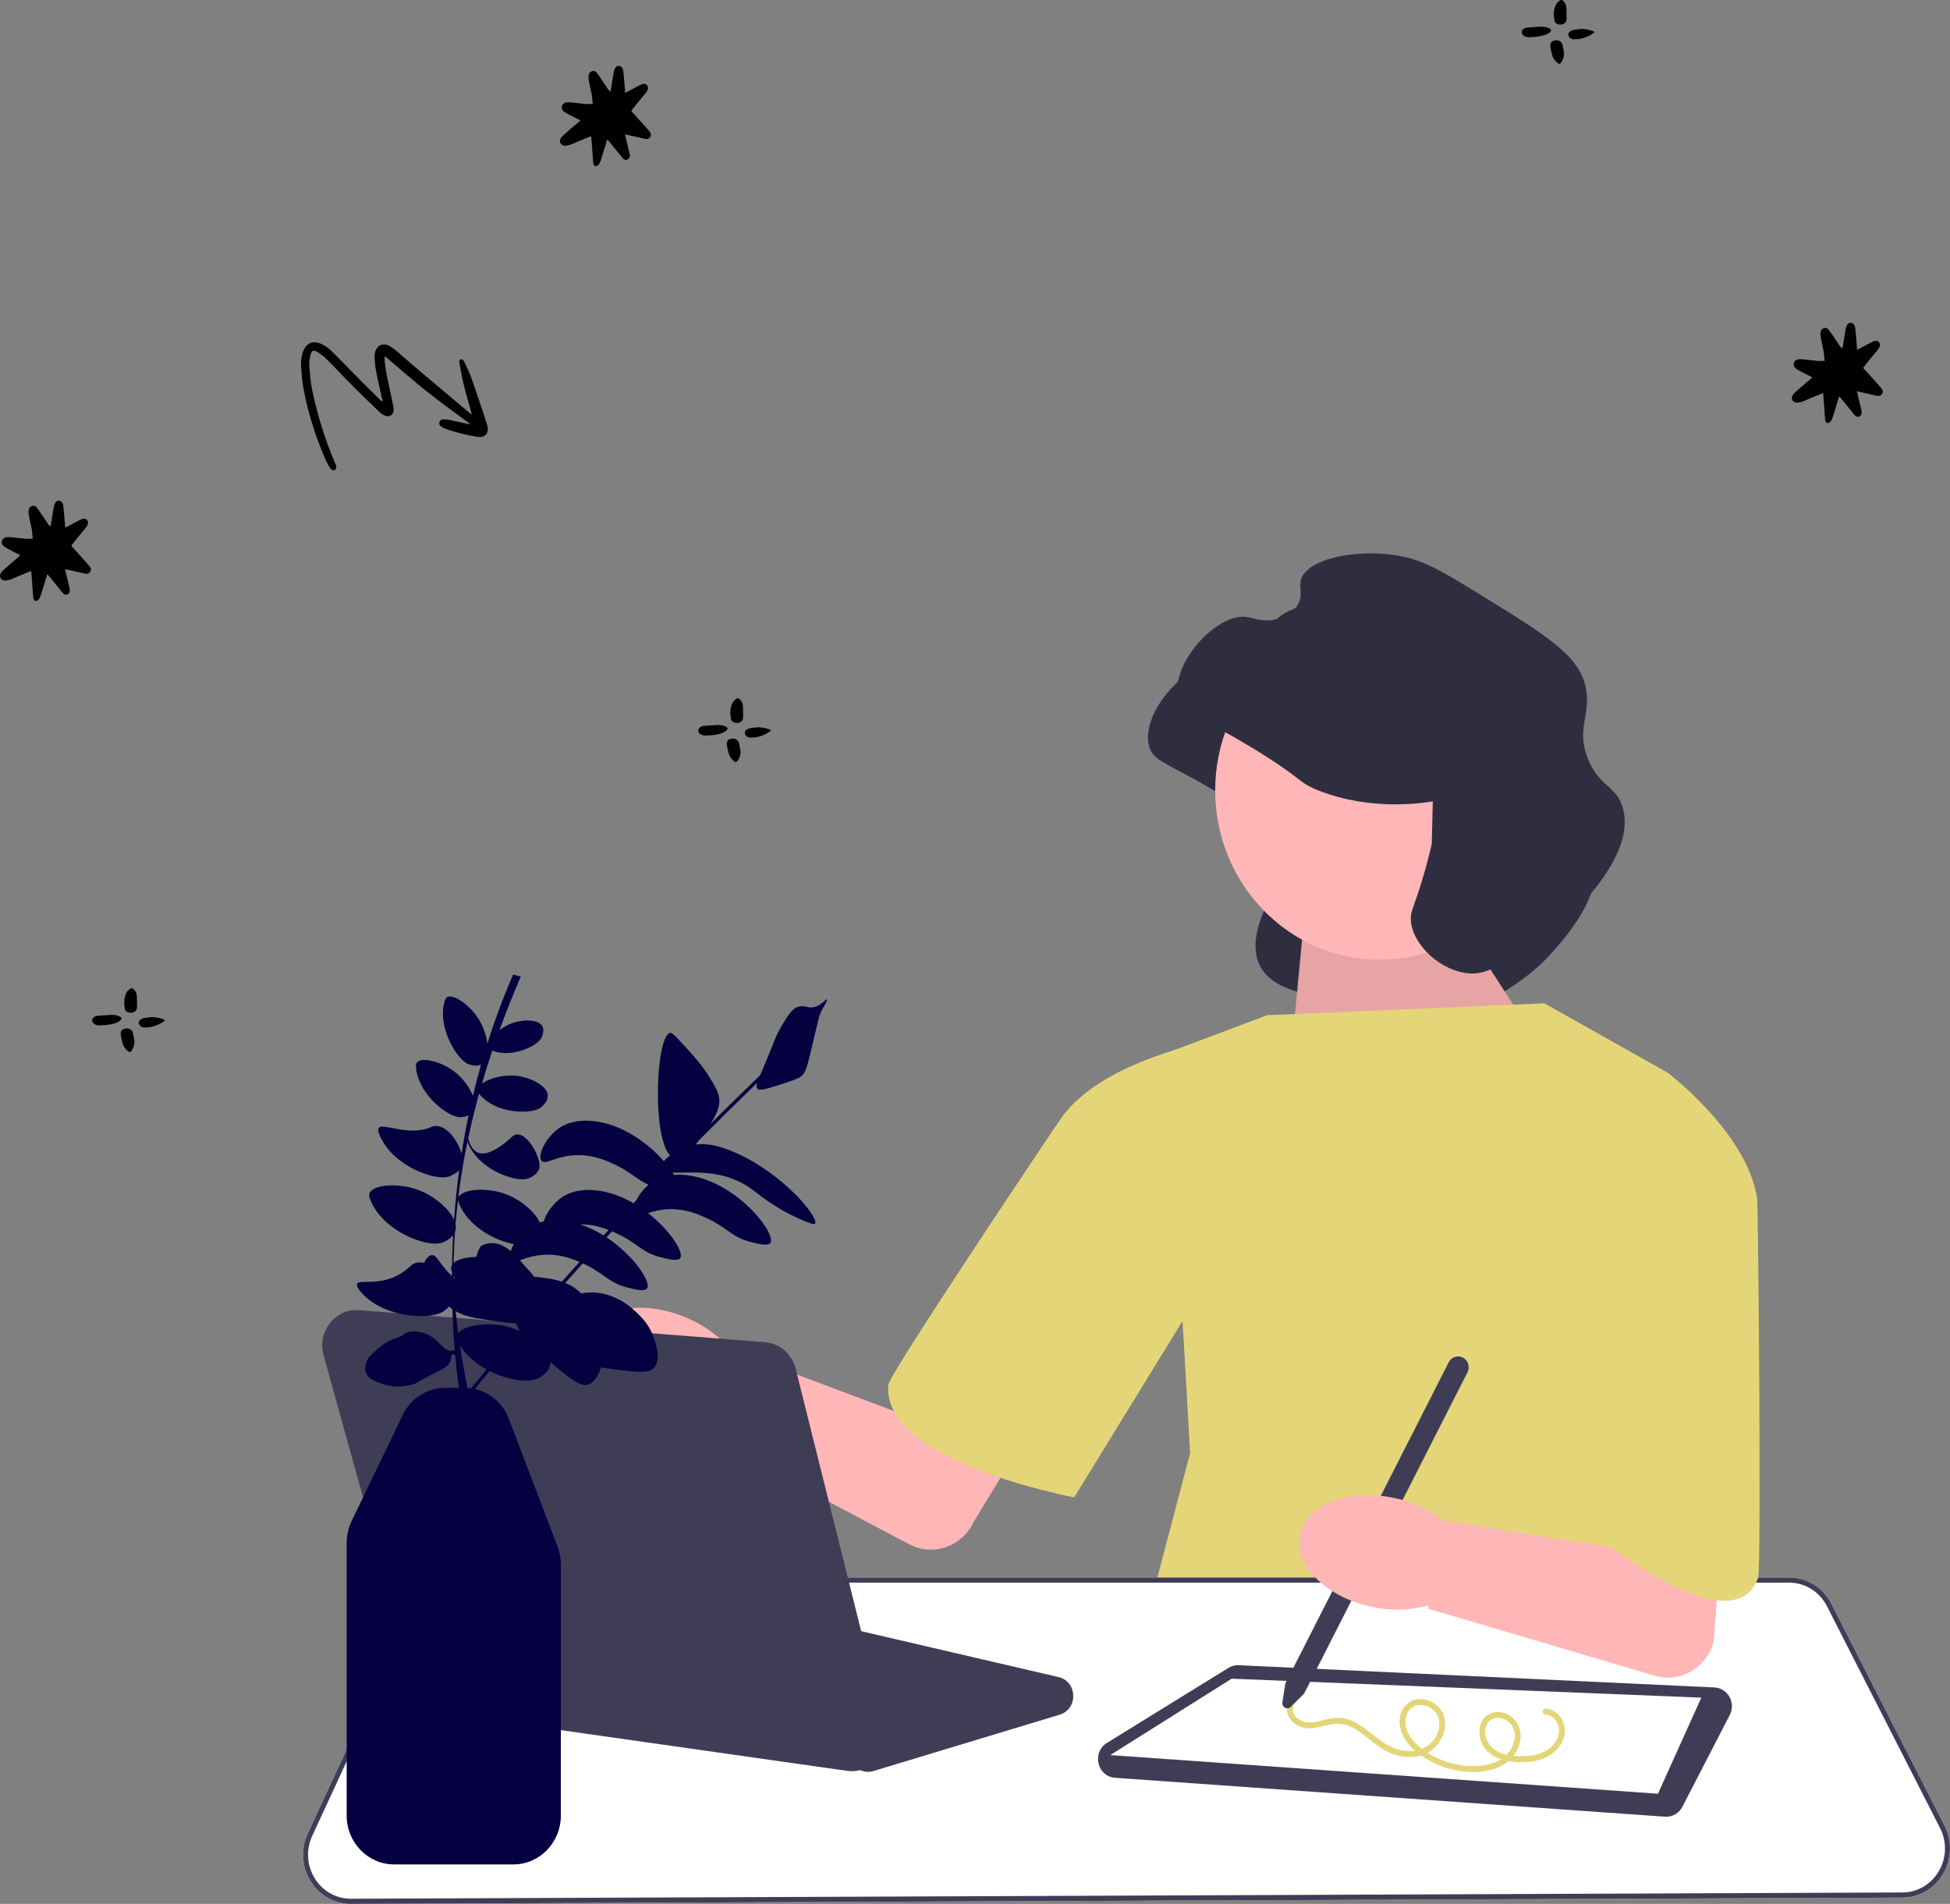 <svg width="296" height="289" viewBox="0 0 296 289" fill="none" xmlns="http://www.w3.org/2000/svg">
<rect x="0" y="0" width="296" height="289" fill="#808080" stroke="none"/>
<g clip-path="url(#clip0_283_2)">
<path d="M213.042 128.903C213.006 128.91 212.951 128.919 212.884 128.931C211.583 129.152 203.718 130.401 195.788 127.293C192.429 125.976 193.575 125.648 186.093 121.07C177.321 115.703 175.07 115.741 174.417 113.238C173.112 108.241 180.077 100.386 184.687 100.903C185.901 101.039 187.2 101.783 189.222 101.279C189.666 101.168 191.611 100.682 192.558 99.026C193.404 97.549 192.688 96.483 193.028 95.272C193.921 92.091 201.361 90.504 207.885 91.626C211.637 92.271 214.555 94.031 220.238 97.527C230.131 103.61 235.077 106.652 236.188 111.313C237.242 115.73 234.713 117.633 236.552 122.362C238.265 126.765 240.985 126.471 241.921 130.032C243.427 135.764 237.837 142.054 235.508 144.675C232.955 147.547 230.513 149.124 227.271 151.217C223.202 153.845 221.168 155.158 218.722 155.025C214.287 154.782 201.11 155.607 200.938 151.831C200.873 150.416 184.891 151.575 192.761 136.34C193.726 134.471 212.636 136.467 212.885 135.393" fill="#2F2E41"/>
<path d="M220.696 138.653L234.288 159.514L195.271 167.633L197.756 141.515L220.696 138.653Z" fill="#FFB6B6"/>
<path opacity="0.1" d="M220.696 138.653L234.288 159.514L195.271 167.633L197.756 141.515L220.696 138.653Z" fill="black"/>
<path d="M192.349 154.102L234.431 152.298L253.134 162.822L252.257 230.478L271.837 268.666L173.061 249.422L180.659 220.555L177.152 159.815L192.349 154.102Z" fill="#E4D678"/>
<path d="M47.133 285.536C45.79 283.357 45.631 280.665 46.709 278.334L62.726 243.707C63.921 241.123 66.491 239.453 69.272 239.453H271.574C274.279 239.453 276.739 240.984 277.995 243.448L295.162 277.12C296.349 279.448 296.271 282.182 294.953 284.434C293.636 286.685 291.325 288.036 288.771 288.046L53.284 289H53.255C50.758 289 48.471 287.707 47.133 285.536H47.133Z" fill="white"/>
<path d="M47.133 285.536C45.79 283.357 45.631 280.665 46.709 278.334L62.726 243.707C63.921 241.123 66.491 239.453 69.272 239.453H271.574C274.279 239.453 276.739 240.984 277.995 243.448L295.162 277.12C296.349 279.448 296.271 282.182 294.953 284.434C293.636 286.685 291.325 288.036 288.771 288.046L53.284 289H53.255C50.758 289 48.471 287.707 47.133 285.536H47.133ZM69.272 240.236C66.783 240.236 64.483 241.731 63.413 244.044L47.396 278.671C46.431 280.756 46.573 283.166 47.776 285.117C48.974 287.06 51.02 288.217 53.255 288.217H53.281L288.768 287.263C291.054 287.254 293.122 286.045 294.301 284.03C295.481 282.014 295.55 279.567 294.489 277.484L277.321 243.811C276.197 241.606 273.995 240.236 271.574 240.236H69.272H69.272Z" fill="#3F3D56"/>
<path d="M252.74 275.762L169.255 269.857C168.023 269.769 167.04 268.914 166.751 267.678C166.462 266.442 166.96 265.221 168.019 264.567L186.48 253.17C186.949 252.88 187.487 252.74 188.032 252.767L260.245 256.144C261.2 256.189 262.053 256.725 262.526 257.579C263 258.433 263.015 259.462 262.567 260.33L255.377 274.255C254.894 275.19 253.948 275.769 252.93 275.769C252.867 275.769 252.803 275.767 252.74 275.762V275.762Z" fill="#3F3D56"/>
<path d="M168.531 266.411L251.673 272.275L258.248 257.691L186.958 254.814L168.531 266.411Z" fill="white"/>
<path d="M209.444 145.68C223.243 145.68 234.428 134.171 234.428 119.973C234.428 105.775 223.243 94.266 209.444 94.266C195.646 94.266 184.46 105.775 184.46 119.973C184.46 134.171 195.646 145.68 209.444 145.68Z" fill="#FFB6B6"/>
<path d="M217.491 121.636C217.455 121.643 217.4 121.652 217.333 121.664C216.032 121.885 208.167 123.134 200.237 120.026C196.878 118.709 198.024 118.381 190.542 113.803C181.77 108.436 179.519 108.474 178.866 105.971C177.562 100.974 184.526 93.119 189.136 93.636C190.35 93.772 191.65 94.516 193.671 94.012C194.115 93.901 196.06 93.415 197.008 91.759C197.853 90.282 197.137 89.216 197.477 88.005C198.37 84.825 205.81 83.237 212.334 84.359C216.086 85.004 219.004 86.765 224.688 90.26C234.58 96.344 239.526 99.385 240.638 104.046C241.691 108.463 239.162 110.366 241.001 115.095C242.714 119.498 245.434 119.204 246.37 122.765C247.876 128.497 242.286 134.787 239.957 137.408C237.404 140.28 234.962 141.857 231.72 143.95C227.651 146.578 225.617 147.892 223.171 147.758C218.736 147.516 214.326 143.38 214.154 139.604C214.089 138.189 214.663 137.765 216.083 132.9C216.675 130.873 217.085 129.2 217.334 128.126" fill="#2F2E41"/>
<path d="M234.616 259.368C236.223 259.433 237.446 260.915 237.535 262.521C237.627 264.187 236.501 265.722 235.148 266.515C233.563 267.445 231.585 267.594 229.801 267.434C228.196 267.29 226.449 266.777 225.417 265.413C224.548 264.265 224.228 262.532 224.967 261.229C225.7 259.938 227.258 259.581 228.562 260.099C229.942 260.648 230.809 261.939 230.818 263.465C230.827 265.156 229.878 266.718 228.546 267.653C227.109 268.662 225.301 268.986 223.591 268.982C221.728 268.978 219.873 268.575 218.158 267.828C216.552 267.128 214.948 266.119 213.799 264.747C212.723 263.461 212.078 261.677 212.676 260.009C213.166 258.641 214.404 257.802 215.822 257.918C217.121 258.024 218.434 258.799 219.01 260.033C219.66 261.426 219.368 263.097 218.541 264.342C217.586 265.78 216.075 266.588 214.398 266.704C212.614 266.829 210.846 266.176 209.378 265.167C208.018 264.233 206.824 263.037 205.364 262.26C204.661 261.886 203.897 261.648 203.102 261.649C202.089 261.651 201.115 261.993 200.131 262.191C199.296 262.36 198.435 262.458 197.612 262.183C196.907 261.948 196.247 261.518 195.803 260.901C195.383 260.317 195.236 259.585 195.474 258.892C195.66 258.348 196.508 258.582 196.319 259.132C195.884 260.399 197.376 261.331 198.421 261.447C199.214 261.536 200.032 261.3 200.796 261.116C201.593 260.924 202.408 260.728 203.232 260.749C206.151 260.823 208.081 263.39 210.435 264.783C212.909 266.248 216.533 266.35 218.048 263.44C218.599 262.382 218.712 260.977 217.956 259.99C217.326 259.167 216.207 258.675 215.193 258.834C213.92 259.035 213.285 260.283 213.331 261.524C213.388 263.042 214.417 264.276 215.514 265.186C217.956 267.21 221.195 268.242 224.318 268.061C225.784 267.976 227.341 267.583 228.48 266.579C229.463 265.712 230.135 264.301 229.899 262.95C229.694 261.78 228.741 260.893 227.589 260.775C226.411 260.655 225.49 261.516 225.437 262.727C225.378 264.089 226.165 265.226 227.304 265.846C228.596 266.549 230.16 266.636 231.591 266.559C233.11 266.478 234.693 266.066 235.756 264.876C236.663 263.86 237.006 262.354 236.171 261.18C235.802 260.661 235.247 260.296 234.616 260.27C234.053 260.247 234.051 259.345 234.616 259.368V259.368Z" fill="#E4D678"/>
<path d="M194.659 258.402L195.106 255.558L219.909 206.779C220.32 205.972 221.293 205.658 222.078 206.081C222.863 206.504 223.168 207.505 222.757 208.313L197.965 257.07L195.938 259.09C195.698 259.328 195.352 259.379 195.057 259.22C194.762 259.062 194.606 258.74 194.659 258.402H194.659Z" fill="#3F3D56"/>
<path d="M211.565 227.368C214.364 227.91 216.995 229.134 219.24 230.937L219.366 230.965L219.391 230.835L246.424 235.192L244.465 198.196L264.953 186.65L260.11 249.186C259.061 253.18 255.033 255.513 251.171 254.362L216.76 244.178L216.846 243.742L216.726 243.709C213.976 244.472 211.088 244.546 208.304 243.925C201.321 242.471 196.389 237.585 197.289 233.012C198.189 228.439 204.579 225.912 211.565 227.368V227.368Z" fill="#FFB6B6"/>
<path d="M230.047 169.437L253.134 162.822C253.134 162.822 265.261 171.993 266.723 181.916C266.896 183.096 267.378 238.069 266.869 239.499C263.093 250.089 242.321 233.184 242.321 233.184L230.047 169.437Z" fill="#E4D678"/>
<path d="M129.908 268.242L127.514 266.131H127.514C127.158 265.817 126.725 265.608 126.261 265.529L72.933 256.384C71.716 256.175 70.817 255.27 70.586 254.023C70.356 252.776 70.871 251.595 71.929 250.941L90.954 239.196C91.59 238.804 92.338 238.68 93.062 238.848L160.678 254.566C161.992 254.872 162.869 255.965 162.913 257.351C162.956 258.737 162.148 259.885 160.855 260.277L132.584 268.832C132.315 268.914 132.042 268.953 131.771 268.953C131.096 268.953 130.435 268.708 129.908 268.242V268.242Z" fill="#3F3D56"/>
<path d="M104.226 200.033C106.869 201.122 109.221 202.847 111.084 205.063L111.202 205.115L111.252 204.993L136.953 214.652L164.395 168.934L179.565 178.609L147.747 231.108C145.967 234.818 141.576 236.304 138.004 234.406L106.16 217.559L106.326 217.149L106.214 217.092C103.372 217.293 100.525 216.791 97.911 215.627C91.333 212.809 87.415 207.033 89.158 202.726C90.901 198.419 97.646 197.213 104.226 200.033L104.226 200.033Z" fill="#FFB6B6"/>
<path d="M193.833 177.188L181.695 158.512C181.695 158.512 167.252 161.453 161.302 169.406C160.558 170.4 135.011 208.523 134.847 210.187C133.694 221.833 163.056 227.29 163.056 227.29L193.833 177.188V177.188Z" fill="#E4D678"/>
<path d="M128.587 268.803L67.457 260.109C65.41 259.819 63.722 258.31 63.154 256.267L49.114 205.704C48.639 203.991 48.994 202.216 50.089 200.835C51.184 199.455 52.801 198.741 54.529 198.877L116.118 203.732C118.346 203.907 120.217 205.522 120.773 207.749L134.354 262.15C134.788 263.886 134.354 265.721 133.195 267.059C132.196 268.21 130.781 268.854 129.305 268.854C129.067 268.854 128.827 268.837 128.587 268.803V268.803Z" fill="#3F3D56"/>
<path d="M114.961 165.237C115.318 165.642 116.615 165.23 119.193 164.389C121.154 163.75 121.456 163.518 121.642 163.351C122.298 162.765 122.469 162.149 123.119 159.426C124.284 154.54 124.32 154.055 124.919 153.018C125.125 152.661 125.645 151.809 125.518 151.703C125.388 151.595 124.824 152.482 123.783 152.817C122.768 153.144 122.312 152.621 121.445 152.754C120.326 152.926 119.66 154.021 118.615 155.793C117.69 157.361 117.574 157.993 116.277 161.11C115.91 161.993 115.614 162.676 115.387 163.217C112.841 165.662 110.316 168.139 107.814 170.638C107.862 170.562 107.908 170.49 107.947 170.428C109.055 168.677 109.206 167.738 109.19 167.035C109.164 165.895 108.635 165.027 107.578 163.338C106.542 161.682 105.561 160.59 104.379 159.286C102.829 157.578 102.054 156.723 101.746 156.78C99.542 157.181 98.952 172.622 101.725 175.384C101.336 175.67 101.014 175.97 100.781 176.265C98.407 173.553 94.341 170.523 89.836 170.15C87.059 169.92 85.526 170.817 85.049 171.125C82.847 172.548 81.537 175.397 82.195 176.201C82.808 176.951 84.58 175.247 88.052 175.341C90.474 175.406 92.367 176.311 93.49 176.847C95.847 177.974 96.709 179.081 98.447 179.84C97.632 180.53 96.987 181.392 96.582 182.196C96.441 182.345 96.301 182.495 96.161 182.644C94.368 181.604 92.349 180.842 90.233 180.666C87.455 180.436 85.923 181.333 85.446 181.641C83.962 182.6 82.886 184.206 82.541 185.398C82.316 185.444 82.108 185.498 81.917 185.555C81.244 183.99 79.242 182.34 77.379 181.508C74.174 180.076 70.01 180.456 69.564 181.817C69.55 181.86 69.546 181.903 69.54 181.946C69.892 179.029 70.369 176.132 70.965 173.256C70.985 173.338 71.01 173.422 71.044 173.509C71.836 175.554 73.974 177.517 76.888 178.535C79.176 179.334 80.134 178.92 80.378 178.804C80.61 178.694 81.614 178.25 81.861 177.368C82.317 175.733 79.523 170.901 77.761 172.522C72.099 177.729 71.322 173.512 71.062 172.803C71.543 170.529 72.097 168.269 72.719 166.021C72.73 166.035 72.739 166.048 72.75 166.062C73.987 167.606 76.368 168.693 79.165 168.741C81.361 168.779 82.078 168.147 82.257 167.977C82.429 167.815 83.178 167.144 83.153 166.31C83.106 164.764 80.434 163.506 78.296 163.287C76.326 163.086 74.204 163.707 73.152 164.493C73.641 162.81 74.168 161.134 74.729 159.465C76.167 160.07 78.204 159.988 80.205 159.068C81.855 158.309 82.175 157.58 82.252 157.39C82.325 157.207 82.656 156.438 82.355 155.826C81.797 154.69 79.379 154.709 77.71 155.313C77.023 155.561 76.37 155.944 75.811 156.376C76.806 153.641 77.89 150.926 79.056 148.231L77.888 147.93C76.398 151.373 75.099 154.861 73.982 158.388C73.843 157.354 73.495 156.252 73.037 155.356C71.69 152.724 68.814 150.749 67.841 151.39C67.646 151.518 67.564 151.727 67.49 151.976C66.894 153.975 67.343 156.739 68.913 159.278C70.146 161.271 71.096 161.55 71.343 161.614C71.552 161.667 72.358 161.896 73.02 161.601C72.575 163.172 72.163 164.75 71.787 166.335C71.335 165.18 70.444 163.949 69.502 163.098C67.329 161.136 63.956 160.351 63.27 161.307C63.133 161.499 63.129 161.724 63.146 161.983C63.284 164.07 64.664 166.485 67.014 168.278C68.858 169.685 69.841 169.597 70.094 169.565C70.243 169.546 70.693 169.5 71.127 169.298C70.724 171.224 70.372 173.159 70.068 175.103C69.46 172.929 67.393 170.217 65.442 171.08C61.981 172.611 57.912 170.259 57.464 171.287C57.348 171.555 57.444 171.831 57.556 172.13C58.452 174.539 60.929 176.874 64.33 178.113C66.999 179.086 68.128 178.616 68.415 178.484C68.605 178.397 69.233 178.127 69.701 177.627C69.364 180.124 69.107 182.633 68.925 185.154C68.204 183.533 66.171 181.825 64.268 180.944C60.93 179.399 56.564 179.738 56.079 181.157C55.982 181.441 56.059 181.715 56.173 182.022C57.094 184.495 59.636 186.891 63.126 188.164C65.866 189.162 67.025 188.68 67.319 188.544C67.534 188.445 68.295 188.119 68.779 187.498C68.717 188.664 68.669 189.831 68.639 191C68.63 191.333 68.625 191.667 68.619 192C68.58 192.065 68.545 192.132 68.522 192.202C68.429 192.488 68.493 192.763 68.602 193.063C68.6 193.274 68.599 193.486 68.597 193.697C67.987 193.128 67.258 192.271 66.382 191.051C65.591 189.95 64.84 190.758 64.358 191.695C63.602 191.522 62.88 191.629 62.313 192.174C58.51 195.831 54.243 193.891 54.183 194.981C54.166 195.296 54.329 195.546 54.536 195.817C56.197 198 59.457 199.593 63.33 199.76C66.37 199.892 67.386 199.042 67.64 198.813C67.729 198.733 67.93 198.56 68.146 198.316C68.32 198.459 68.49 198.589 68.66 198.707C68.727 200.8 68.846 202.89 69.024 204.977C68.879 204.99 68.742 205.015 68.639 205.026C67.166 205.18 66.67 203.136 64.446 202.389C63.707 202.141 62.284 201.87 61.534 202.389C61.426 202.464 61.057 202.744 60.486 202.988C60.148 203.132 59.889 203.199 59.787 203.228C58.874 203.485 58.029 204.189 57.457 204.666C56.383 205.562 55.846 206.01 55.594 206.823C55.514 207.079 55.291 207.8 55.594 208.501C55.737 208.833 56.068 209.326 57.341 209.819C58.097 210.113 60.303 210.969 62.931 210.059C63.53 209.852 63.073 209.926 65.377 208.741C67.191 207.808 68.251 207.362 68.406 206.464C68.46 206.148 68.406 205.762 68.639 205.625C68.769 205.548 68.925 205.585 69.082 205.643C69.234 207.321 69.425 208.996 69.656 210.667H67.581C64.827 210.667 62.356 212.245 61.133 214.784L53.373 230.892C52.883 231.908 52.624 233.046 52.624 234.181V275.599C52.624 279.683 55.853 283.005 59.822 283.005H77.934C81.903 283.005 85.132 279.683 85.132 275.599V237.461C85.132 236.531 84.964 235.621 84.634 234.755L77.239 215.368C76.342 213.016 74.399 211.353 72.077 210.838C72.822 209.929 73.568 209.022 74.32 208.117C75.266 208.587 76.308 208.973 77.427 209.243C80.389 209.96 81.542 209.321 81.833 209.146C82.112 208.978 83.318 208.297 83.523 207.16C83.545 207.039 83.553 206.915 83.552 206.791C86.586 209.329 88.168 210.58 89.325 210.163C90.319 209.804 90.887 208.629 91.212 207.575C91.551 207.623 91.911 207.673 92.295 207.726C96.45 208.296 98.544 208.561 99.345 207.549C100.454 206.147 99.401 203.444 99.111 202.7C98.481 201.081 97.511 200.096 96.909 199.496C96.127 198.718 93.897 196.5 90.388 196.204C89.625 196.14 88.939 196.189 88.241 196.34C87.998 196.111 87.741 195.886 87.458 195.673C86.919 195.267 86.387 194.966 85.815 194.731C86.693 193.741 87.574 192.754 88.459 191.771C88.599 191.836 88.732 191.9 88.854 191.958C91.754 193.344 92.391 194.701 95.179 195.415C96.444 195.739 97.876 196.106 98.23 195.554C98.86 194.574 96.187 190.543 92.056 187.815C92.334 187.512 92.613 187.209 92.893 186.906C93.27 187.069 93.603 187.228 93.887 187.364C96.786 188.749 97.423 190.106 100.211 190.82C101.476 191.144 102.908 191.511 103.263 190.96C103.825 190.085 101.757 186.781 98.371 184.141C99.301 183.837 100.534 183.5 102.131 183.543C104.554 183.609 106.447 184.513 107.57 185.05C110.469 186.436 111.106 187.792 113.894 188.507C115.159 188.831 116.591 189.197 116.946 188.646C117.882 187.189 111.523 178.982 103.916 178.352C103.325 178.304 102.794 178.308 102.315 178.344C102.248 178.231 102.176 178.115 102.1 177.997C104.674 178.082 109.701 177.325 113.979 180.416C115.213 181.307 117.61 183.403 121.62 185.126C122.902 185.676 123.547 185.947 123.724 185.721C124.36 184.912 119.076 178.252 111.642 174.972C108.694 173.671 106.873 173.548 105.578 173.745C105.777 173.511 105.972 173.269 106.159 173.026C109.054 170.105 111.985 167.214 114.943 164.362C114.8 164.818 114.804 165.06 114.961 165.237V165.237ZM77.812 201.596C74.543 200.507 70.583 201.092 69.551 202.331C69.405 201.233 69.279 200.133 69.175 199.031C70.664 199.887 72.219 200.116 75.167 200.521C76.423 200.694 77.487 200.837 78.388 200.927C78.509 201.264 78.638 201.568 78.787 201.858C78.805 201.892 78.823 201.924 78.841 201.957L78.815 201.988C78.479 201.838 78.143 201.706 77.812 201.596H77.812ZM69.125 186.841C69.218 186.523 69.22 186.184 69.149 185.834C69.251 184.568 69.378 183.306 69.528 182.047C69.524 182.24 69.584 182.433 69.665 182.642C70.573 184.991 73.03 187.245 76.377 188.415C77.002 188.633 77.538 188.771 77.999 188.855C77.796 189.219 77.641 189.574 77.537 189.902C76.396 188.958 74.927 188.272 73.26 189C72.806 189.198 72.537 189.923 72.303 190.789C70.763 190.816 69.477 191.147 68.864 191.706C68.867 191.473 68.866 191.24 68.872 191.007C68.906 189.675 68.97 188.348 69.06 187.024C69.085 186.965 69.107 186.904 69.125 186.841H69.125ZM68.868 193.691C68.934 193.831 69.007 193.97 69.082 194.108C69.014 194.057 68.944 194.001 68.872 193.94C68.87 193.857 68.87 193.774 68.868 193.691ZM71.497 210.736C71.318 210.711 71.137 210.694 70.954 210.683C70.533 208.53 70.144 206.378 69.818 204.222C70.674 205.621 72.073 206.902 73.854 207.873C73.064 208.825 72.28 209.78 71.497 210.736H71.497ZM85.297 194.541C84.182 194.172 82.874 193.996 81.063 193.78C80.604 193.123 80.131 192.64 79.781 192.292C79.592 192.104 79.301 191.73 78.924 191.293C79.9 190.97 81.357 190.396 83.416 190.451C85.287 190.502 86.839 191.053 87.968 191.548C87.074 192.542 86.184 193.54 85.297 194.541V194.541ZM91.617 187.533C90.521 186.852 89.332 186.268 88.082 185.858C88.203 185.857 88.322 185.854 88.448 185.857C90 185.899 91.332 186.285 92.386 186.698C92.129 186.976 91.872 187.254 91.617 187.533V187.533Z" fill="#050040"/>
<path fill-rule="evenodd" clip-rule="evenodd" d="M112.796 108.745V108.105C112.787 107.952 112.787 107.799 112.787 107.644V107.644C112.787 107.489 112.787 107.332 112.779 107.172C112.744 106.812 112.607 106.479 112.349 106.186C112.142 105.973 111.936 105.933 111.695 106.119C111.489 106.293 111.282 106.492 111.179 106.719C110.8 107.505 110.8 108.332 110.955 109.145C111.024 109.531 111.471 109.758 111.936 109.731C112.383 109.704 112.727 109.438 112.779 109.065C112.796 108.958 112.796 108.851 112.796 108.745V108.745ZM111.988 115.475C112.28 115.049 112.4 114.582 112.418 114.089L112.407 114.022C112.342 113.617 112.275 113.201 112.177 112.81C112.16 112.676 112.091 112.557 112.005 112.45C111.798 112.197 111.489 112.077 111.093 112.117C110.714 112.157 110.439 112.343 110.353 112.636C110.319 112.77 110.319 112.93 110.336 113.076C110.37 113.356 110.422 113.636 110.491 113.903C110.503 113.947 110.514 113.991 110.526 114.036C110.598 114.311 110.67 114.585 110.818 114.849C110.955 115.102 111.179 115.342 111.42 115.555C111.661 115.755 111.816 115.728 111.988 115.475ZM108.925 110.051C109.321 110.051 109.717 110.091 110.078 110.251C110.508 110.451 110.56 110.664 110.198 110.944C110.009 111.104 109.751 111.237 109.493 111.317C108.702 111.57 107.841 111.637 106.998 111.65C106.93 111.65 106.861 111.637 106.792 111.624C106.31 111.53 105.983 111.224 106.001 110.864C106.018 110.504 106.362 110.224 106.878 110.184C107.515 110.131 108.134 110.091 108.77 110.051H108.925ZM116.77 110.704C116.237 110.531 115.686 110.411 115.084 110.384C114.892 110.409 114.7 110.431 114.509 110.453C114.29 110.478 114.074 110.502 113.863 110.531C113.673 110.571 113.467 110.664 113.312 110.784C113.037 110.997 113.003 111.264 113.14 111.53C113.295 111.824 113.605 111.983 114.018 111.97C114.706 111.957 115.377 111.824 115.979 111.544C116.288 111.41 116.581 111.237 116.839 111.051C117.08 110.891 117.045 110.797 116.77 110.704Z" fill="black"/>
</g>
<path d="M281.873 59.392C282.076 60.307 282.279 61.047 282.448 61.821C282.482 61.997 282.549 62.209 282.583 62.385C282.651 62.702 282.583 63.018 282.279 63.194C281.974 63.371 281.704 63.23 281.501 62.983C280.892 62.244 280.284 61.469 279.675 60.73C279.54 60.553 279.405 60.413 279.168 60.166C278.965 60.906 278.762 61.539 278.559 62.173C278.39 62.702 278.255 63.265 278.018 63.758C277.951 63.969 277.68 64.18 277.511 64.216C277.173 64.251 277.072 63.934 277.038 63.652C276.97 62.878 276.937 62.068 276.869 61.293C276.835 60.8 276.801 60.307 276.734 59.673C276.396 59.814 276.159 59.885 275.922 59.99C275.212 60.272 274.502 60.589 273.826 60.87C273.589 60.976 273.352 61.047 273.116 61.082C272.744 61.152 272.338 61.152 272.101 60.765C271.899 60.448 272 60.025 272.406 59.638C273.082 59.004 273.758 58.441 274.468 57.842C274.671 57.666 274.874 57.49 275.111 57.279C274.401 56.927 273.691 56.575 273.048 56.222C272.372 55.87 272.169 55.518 272.304 55.096C272.44 54.673 272.811 54.462 273.522 54.532C274.299 54.603 275.077 54.708 275.855 54.779C276.193 54.814 276.531 54.779 276.97 54.779C276.903 54.251 276.903 53.828 276.835 53.405C276.7 52.701 276.531 52.032 276.396 51.328C276.362 51.081 276.328 50.835 276.328 50.588C276.362 50.236 276.497 49.919 276.869 49.814C277.207 49.708 277.477 49.849 277.647 50.131C278.154 50.8 278.559 51.469 278.999 52.102C279.168 52.384 279.337 52.666 279.675 52.912C279.811 52.138 279.912 51.398 280.047 50.624C280.115 50.307 280.149 49.955 280.25 49.638C280.385 49.18 280.656 48.969 280.994 49.004C281.366 49.074 281.535 49.356 281.603 49.708C281.704 50.588 281.772 51.434 281.839 52.314C281.873 52.525 281.873 52.772 281.873 53.088C282.144 52.983 282.346 52.877 282.549 52.772C283.056 52.49 283.564 52.208 284.071 51.962C284.679 51.645 285.018 51.645 285.254 51.997C285.457 52.314 285.389 52.666 284.95 53.194C284.544 53.687 284.138 54.18 283.733 54.673C283.428 55.025 283.158 55.413 282.82 55.835C282.955 56.011 283.09 56.187 283.259 56.328C284.003 57.173 284.781 58.018 285.525 58.863C285.761 59.145 285.897 59.427 285.694 59.779C285.491 60.131 285.187 60.131 284.848 60.061C283.902 59.849 282.955 59.638 281.873 59.392Z" fill="black"/>
<path fill-rule="evenodd" clip-rule="evenodd" d="M20.796 152.745V152.105C20.788 151.952 20.788 151.799 20.788 151.644V151.644C20.788 151.489 20.788 151.332 20.779 151.172C20.744 150.812 20.607 150.479 20.349 150.186C20.142 149.973 19.936 149.933 19.695 150.119C19.489 150.293 19.282 150.492 19.179 150.719C18.8 151.505 18.8 152.332 18.955 153.145C19.024 153.531 19.471 153.758 19.936 153.731C20.383 153.704 20.727 153.438 20.779 153.065C20.796 152.958 20.796 152.851 20.796 152.745V152.745ZM19.988 159.475C20.28 159.049 20.4 158.582 20.418 158.089L20.407 158.022C20.341 157.617 20.275 157.201 20.177 156.81C20.16 156.676 20.091 156.557 20.005 156.45C19.798 156.197 19.489 156.077 19.093 156.117C18.715 156.157 18.439 156.343 18.353 156.636C18.319 156.77 18.319 156.93 18.336 157.076C18.37 157.356 18.422 157.636 18.491 157.903C18.503 157.947 18.514 157.991 18.526 158.036C18.598 158.311 18.67 158.585 18.818 158.849C18.955 159.102 19.179 159.342 19.42 159.555C19.661 159.755 19.816 159.728 19.988 159.475ZM16.925 154.051C17.321 154.051 17.717 154.091 18.078 154.251C18.508 154.451 18.56 154.664 18.198 154.944C18.009 155.104 17.751 155.237 17.493 155.317C16.702 155.57 15.841 155.637 14.998 155.65C14.93 155.65 14.861 155.637 14.792 155.624C14.31 155.53 13.983 155.224 14.001 154.864C14.018 154.504 14.362 154.224 14.878 154.184C15.515 154.131 16.134 154.091 16.77 154.051H16.925ZM24.77 154.704C24.237 154.531 23.686 154.411 23.084 154.384C22.892 154.409 22.7 154.431 22.509 154.453C22.29 154.478 22.074 154.502 21.863 154.531C21.674 154.571 21.467 154.664 21.312 154.784C21.037 154.997 21.003 155.264 21.14 155.53C21.295 155.824 21.605 155.983 22.017 155.97C22.706 155.957 23.377 155.824 23.979 155.544C24.288 155.41 24.581 155.237 24.839 155.051C25.08 154.891 25.045 154.797 24.77 154.704Z" fill="black"/>
<path fill-rule="evenodd" clip-rule="evenodd" d="M237.796 2.745V2.105C237.787 1.952 237.787 1.799 237.787 1.644V1.644C237.787 1.489 237.787 1.332 237.779 1.172C237.744 0.812 237.607 0.479 237.349 0.186C237.142 -0.027 236.936 -0.067 236.695 0.119C236.489 0.293 236.282 0.492 236.179 0.719C235.8 1.505 235.8 2.332 235.955 3.145C236.024 3.531 236.471 3.758 236.936 3.731C237.383 3.704 237.727 3.438 237.779 3.065C237.796 2.958 237.796 2.851 237.796 2.745V2.745ZM236.988 9.475C237.28 9.049 237.4 8.582 237.418 8.089L237.407 8.022C237.342 7.617 237.275 7.201 237.177 6.81C237.16 6.676 237.091 6.557 237.005 6.45C236.798 6.197 236.489 6.077 236.093 6.117C235.714 6.157 235.439 6.343 235.353 6.636C235.319 6.77 235.319 6.93 235.336 7.076C235.37 7.356 235.422 7.636 235.491 7.903C235.503 7.947 235.514 7.991 235.526 8.036C235.598 8.311 235.67 8.585 235.818 8.849C235.955 9.102 236.179 9.342 236.42 9.555C236.661 9.755 236.816 9.729 236.988 9.475ZM233.925 4.051C234.321 4.051 234.717 4.091 235.078 4.251C235.508 4.451 235.56 4.664 235.198 4.944C235.009 5.104 234.751 5.237 234.493 5.317C233.702 5.57 232.841 5.637 231.998 5.65C231.93 5.65 231.861 5.637 231.792 5.624C231.31 5.53 230.983 5.224 231.001 4.864C231.018 4.504 231.362 4.224 231.878 4.184C232.515 4.131 233.134 4.091 233.77 4.051H233.925ZM241.77 4.704C241.237 4.531 240.686 4.411 240.084 4.384C239.892 4.409 239.7 4.431 239.509 4.453C239.29 4.478 239.074 4.502 238.863 4.531C238.673 4.571 238.467 4.664 238.312 4.784C238.037 4.997 238.003 5.264 238.14 5.53C238.295 5.824 238.605 5.983 239.018 5.97C239.706 5.957 240.377 5.824 240.979 5.544C241.288 5.41 241.581 5.237 241.839 5.051C242.08 4.891 242.045 4.797 241.77 4.704Z" fill="black"/>
<path d="M58.099 60.783C58.042 60.589 57.95 60.402 57.907 60.186C57.616 58.805 57.288 57.432 57.033 56.044C56.912 55.432 56.921 54.813 56.85 54.173C56.858 54.115 56.843 54.044 56.851 53.986C56.969 52.409 58.105 51.821 59.395 52.678C60.169 53.193 60.821 53.845 61.537 54.447C63.336 55.986 65.156 57.54 66.968 59.058C68.495 60.354 70.035 61.628 71.583 62.938C71.576 62.809 71.547 62.665 71.519 62.521C71.163 61.191 70.757 59.89 70.437 58.553C70.166 57.467 69.968 56.366 69.769 55.266C69.719 55.014 69.612 54.662 69.928 54.56C70.281 54.45 70.409 54.817 70.53 55.054C70.888 55.822 71.281 56.584 71.552 57.389C72.344 59.602 73.085 61.845 73.827 64.087C73.92 64.368 74.02 64.684 74.041 64.979C74.111 65.806 73.636 66.334 72.796 66.338C72.645 66.331 72.494 66.325 72.358 66.297C70.693 66.002 69.086 65.621 67.515 65.045C67.314 64.974 67.106 64.867 66.927 64.716C66.712 64.573 66.627 64.329 66.706 64.069C66.786 63.81 66.994 63.636 67.26 63.657C67.54 63.655 67.841 63.668 68.114 63.725C69.025 63.893 69.929 64.119 70.826 64.31C71.02 64.345 71.192 64.366 71.443 64.408C69.186 62.719 66.928 61.124 64.8 59.428C62.65 57.717 60.594 55.912 58.437 54.072C58.422 54.281 58.364 54.461 58.378 54.627C58.463 55.339 58.533 56.073 58.675 56.792C58.959 58.231 59.301 59.676 59.585 61.114C59.67 61.452 59.741 61.812 59.755 62.165C59.782 62.964 59.135 63.377 58.403 63.078C58.116 62.95 57.858 62.778 57.629 62.563C56.196 61.173 54.728 59.79 53.324 58.357C52.092 57.132 50.925 55.856 49.693 54.63C49.248 54.179 48.74 53.778 48.188 53.442C47.629 53.071 47.298 53.194 47.146 53.843C47.023 54.355 46.907 54.902 46.956 55.435C47.032 56.672 47.13 57.925 47.371 59.147C48.188 63.002 49.336 66.733 50.864 70.311C50.936 70.483 51.036 70.612 51.05 70.778C51.064 70.943 51.013 71.159 50.905 71.275C50.754 71.456 50.503 71.414 50.346 71.278C50.188 71.142 50.045 70.984 49.952 70.797C49.723 70.395 49.487 69.957 49.309 69.526C47.88 66.171 46.768 62.713 46.094 59.11C45.859 57.923 45.783 56.685 45.692 55.469C45.658 54.915 45.752 54.353 45.868 53.806C45.905 53.517 46.042 53.265 46.157 52.998C46.662 52.053 47.495 51.732 48.521 52.102C49.367 52.415 50.062 53.002 50.671 53.625C52.233 55.195 53.758 56.771 55.319 58.341C56.179 59.194 57.039 60.046 57.92 60.913C57.984 60.862 58.035 60.834 58.099 60.783Z" fill="black"/>
<path d="M94.873 20.392C95.076 21.307 95.279 22.047 95.448 22.821C95.482 22.997 95.549 23.209 95.583 23.385C95.651 23.701 95.583 24.018 95.279 24.195C94.975 24.371 94.704 24.23 94.501 23.983C93.892 23.244 93.284 22.469 92.675 21.73C92.54 21.553 92.405 21.413 92.168 21.166C91.965 21.906 91.762 22.54 91.559 23.173C91.39 23.701 91.255 24.265 91.019 24.758C90.951 24.969 90.68 25.18 90.511 25.216C90.173 25.251 90.072 24.934 90.038 24.652C89.97 23.878 89.936 23.068 89.869 22.293C89.835 21.8 89.801 21.307 89.734 20.673C89.395 20.814 89.159 20.884 88.922 20.99C88.212 21.272 87.502 21.589 86.826 21.87C86.589 21.976 86.353 22.047 86.116 22.082C85.744 22.152 85.338 22.152 85.101 21.765C84.899 21.448 85 21.025 85.406 20.638C86.082 20.004 86.758 19.441 87.468 18.842C87.671 18.666 87.874 18.49 88.111 18.279C87.401 17.927 86.691 17.575 86.048 17.222C85.372 16.87 85.169 16.518 85.304 16.096C85.44 15.673 85.811 15.462 86.522 15.532C87.299 15.603 88.077 15.708 88.855 15.779C89.193 15.814 89.531 15.779 89.97 15.779C89.903 15.251 89.903 14.828 89.835 14.405C89.7 13.701 89.531 13.032 89.395 12.328C89.362 12.081 89.328 11.835 89.328 11.588C89.362 11.236 89.497 10.919 89.869 10.814C90.207 10.708 90.478 10.849 90.647 11.131C91.154 11.8 91.559 12.469 91.999 13.102C92.168 13.384 92.337 13.666 92.675 13.912C92.811 13.138 92.912 12.398 93.047 11.624C93.115 11.307 93.149 10.954 93.25 10.638C93.385 10.18 93.656 9.969 93.994 10.004C94.366 10.074 94.535 10.356 94.603 10.708C94.704 11.588 94.772 12.434 94.839 13.314C94.873 13.525 94.873 13.771 94.873 14.088C95.144 13.983 95.346 13.877 95.549 13.771C96.056 13.49 96.564 13.208 97.071 12.962C97.679 12.645 98.017 12.645 98.254 12.997C98.457 13.314 98.389 13.666 97.95 14.194C97.544 14.687 97.138 15.18 96.733 15.673C96.428 16.025 96.158 16.413 95.82 16.835C95.955 17.011 96.09 17.187 96.259 17.328C97.003 18.173 97.781 19.018 98.525 19.863C98.761 20.145 98.897 20.427 98.694 20.779C98.491 21.131 98.187 21.131 97.848 21.061C96.902 20.849 95.955 20.638 94.873 20.392Z" fill="black"/>
<path d="M9.873 86.391C10.076 87.307 10.279 88.046 10.448 88.821C10.482 88.997 10.549 89.209 10.583 89.385C10.651 89.701 10.583 90.018 10.279 90.195C9.974 90.371 9.704 90.23 9.501 89.983C8.892 89.244 8.284 88.469 7.675 87.73C7.54 87.553 7.405 87.413 7.168 87.166C6.965 87.906 6.762 88.54 6.559 89.173C6.39 89.701 6.255 90.265 6.018 90.758C5.951 90.969 5.68 91.18 5.511 91.216C5.173 91.251 5.072 90.934 5.038 90.652C4.97 89.878 4.937 89.068 4.869 88.293C4.835 87.8 4.801 87.307 4.734 86.673C4.396 86.814 4.159 86.885 3.922 86.99C3.212 87.272 2.502 87.589 1.826 87.871C1.589 87.976 1.352 88.046 1.116 88.082C0.744 88.152 0.338 88.152 0.101 87.765C-0.101 87.448 0 87.025 0.406 86.638C1.082 86.004 1.758 85.441 2.468 84.842C2.671 84.666 2.874 84.49 3.111 84.279C2.401 83.927 1.691 83.575 1.048 83.222C0.372 82.87 0.169 82.518 0.304 82.096C0.44 81.673 0.811 81.462 1.522 81.532C2.299 81.603 3.077 81.708 3.855 81.779C4.193 81.814 4.531 81.779 4.97 81.779C4.903 81.251 4.903 80.828 4.835 80.405C4.7 79.701 4.531 79.032 4.396 78.328C4.362 78.081 4.328 77.835 4.328 77.588C4.362 77.236 4.497 76.919 4.869 76.814C5.207 76.708 5.478 76.849 5.647 77.131C6.154 77.8 6.559 78.469 6.999 79.103C7.168 79.384 7.337 79.666 7.675 79.912C7.811 79.138 7.912 78.398 8.047 77.624C8.115 77.307 8.149 76.954 8.25 76.638C8.385 76.18 8.656 75.969 8.994 76.004C9.366 76.074 9.535 76.356 9.603 76.708C9.704 77.588 9.772 78.433 9.839 79.314C9.873 79.525 9.873 79.772 9.873 80.088C10.143 79.983 10.346 79.877 10.549 79.772C11.056 79.49 11.564 79.208 12.071 78.962C12.679 78.645 13.018 78.645 13.254 78.997C13.457 79.314 13.389 79.666 12.95 80.194C12.544 80.687 12.138 81.18 11.733 81.673C11.428 82.025 11.158 82.412 10.82 82.835C10.955 83.011 11.09 83.187 11.259 83.328C12.003 84.173 12.781 85.018 13.525 85.863C13.761 86.145 13.897 86.427 13.694 86.779C13.491 87.131 13.187 87.131 12.848 87.061C11.902 86.849 10.955 86.638 9.873 86.391Z" fill="black"/>
<defs>
<clipPath id="clip0_283_2">
<rect width="250" height="205" fill="white" transform="translate(46 84)"/>
</clipPath>
</defs>
</svg>
